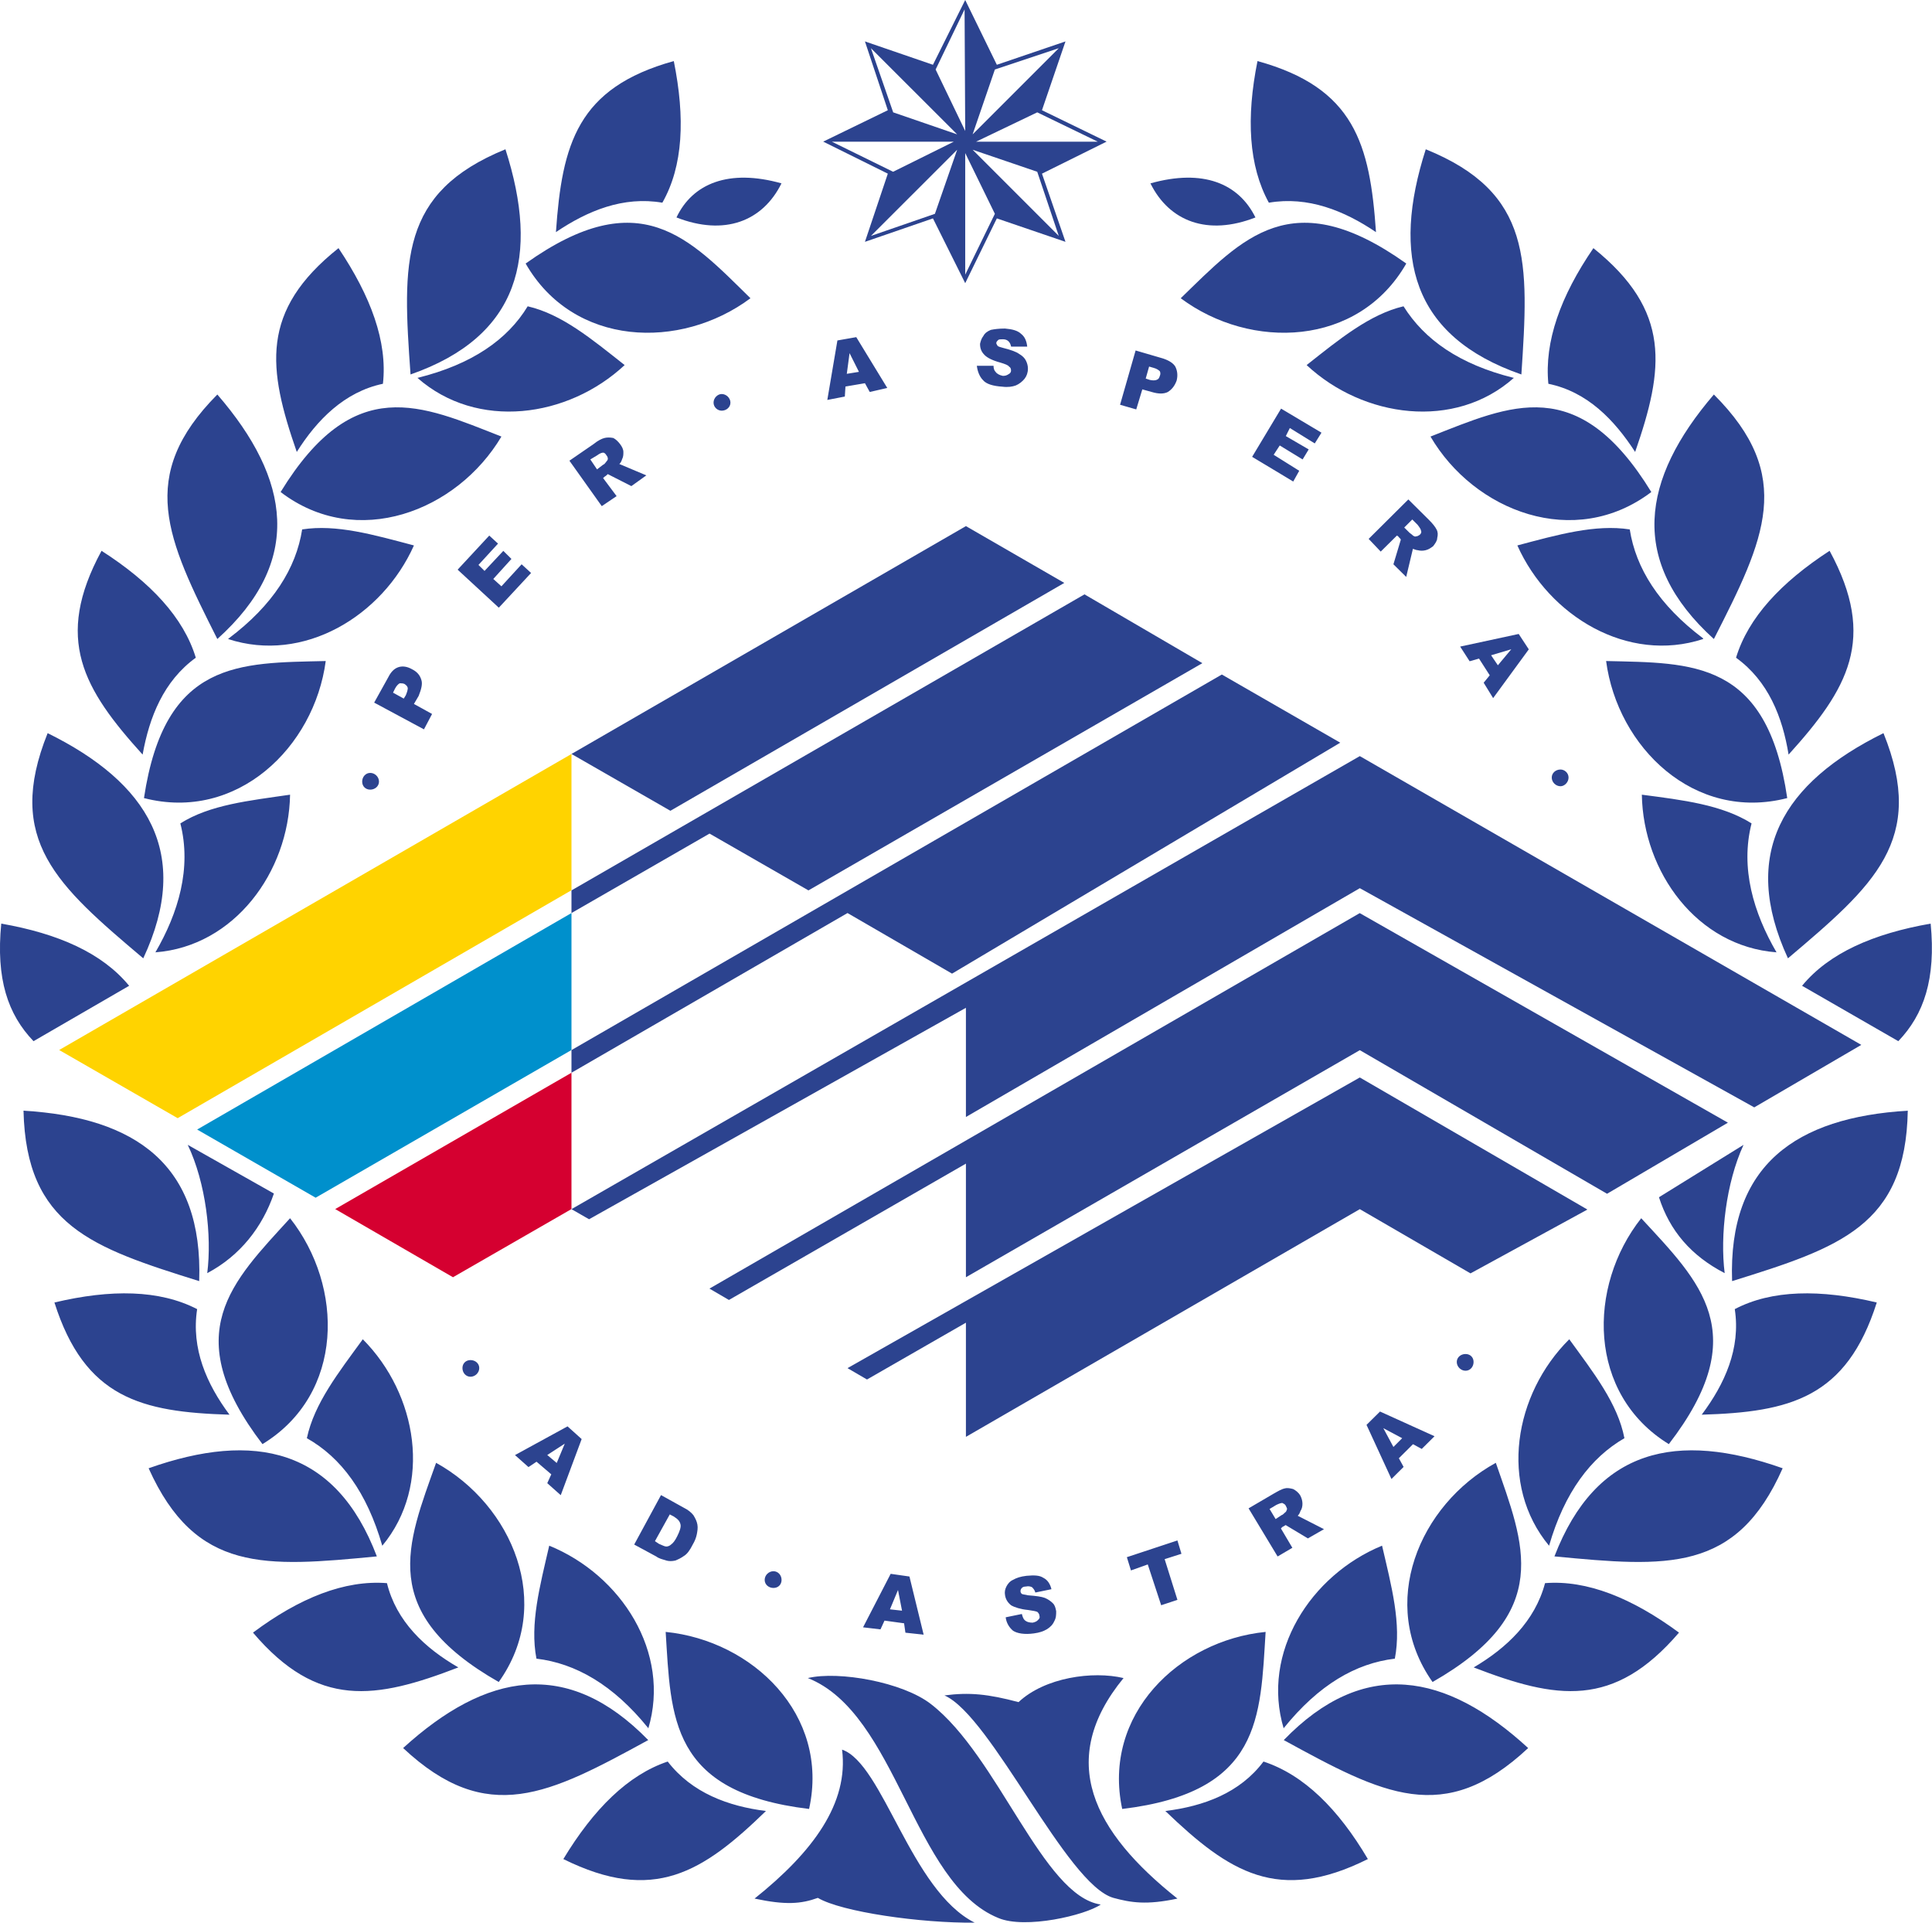<?xml version="1.0" encoding="UTF-8" standalone="no"?>
<svg
   xmlns:dc="http://purl.org/dc/elements/1.1/"
   xmlns:cc="http://creativecommons.org/ns#"
   xmlns:rdf="http://www.w3.org/1999/02/22-rdf-syntax-ns#"
   xmlns:svg="http://www.w3.org/2000/svg"
   xmlns="http://www.w3.org/2000/svg"
   id="svg134933"
   version="1.1"
   viewBox="0 0 24.49 24.369"
   height="24.369mm"
   width="24.49mm">
  <defs
     id="defs134927" />
  <g
     transform="translate(-67.13,-97.708)"
     id="layer1">
    <g
       id="g135014">
      <g
         id="g134981">
        <path
           d="m 74.698,103.657 0.077,-0.059 c 0.009,0 0.025,-0.017 0.043,-0.042 0.008,-0.009 0.017,-0.018 0.017,-0.034 0,-0.017 -0.009,-0.034 -0.017,-0.042 -0.009,-0.017 -0.025,-0.035 -0.043,-0.035 -0.017,0 -0.042,0.009 -0.077,0.035 l -0.085,0.051 z m 0.435,0.212 -0.299,-0.152 c -0.017,0.017 -0.026,0.025 -0.042,0.034 l -0.017,0.016 0.171,0.229 -0.188,0.127 -0.41,-0.576 0.308,-0.212 c 0.051,-0.042 0.103,-0.068 0.137,-0.076 0.034,-0.008 0.068,-0.008 0.111,0 0.033,0.017 0.059,0.043 0.085,0.076 0.026,0.034 0.043,0.068 0.043,0.102 0,0.033 0,0.059 -0.017,0.093 -0.008,0.026 -0.017,0.042 -0.034,0.059 l 0.342,0.144 z m 9.797,0.525 0.069,0.068 c 0.008,0.008 0.025,0.016 0.042,0.034 0.017,0.009 0.025,0.017 0.043,0.009 0.017,0 0.025,-0.009 0.042,-0.018 0.017,-0.016 0.026,-0.034 0.017,-0.051 0,-0.017 -0.017,-0.042 -0.043,-0.076 l -0.068,-0.068 z m -0.137,0.466 0.094,-0.313 c -0.008,-0.018 -0.026,-0.026 -0.034,-0.042 l -0.016,-0.009 -0.205,0.203 -0.153,-0.161 0.503,-0.5 0.256,0.254 c 0.051,0.05 0.085,0.093 0.102,0.127 0.018,0.034 0.018,0.067 0.008,0.109 0,0.034 -0.026,0.069 -0.051,0.102 -0.034,0.026 -0.059,0.042 -0.094,0.051 -0.034,0.009 -0.068,0.009 -0.103,0 -0.017,0 -0.034,-0.009 -0.06,-0.017 l -0.085,0.356 z m -12.92,1.753 0.179,-0.322 c 0.034,-0.068 0.076,-0.11 0.128,-0.127 0.051,-0.017 0.111,-0.009 0.171,0.025 0.068,0.034 0.102,0.077 0.12,0.136 0.017,0.05 0,0.118 -0.034,0.203 l -0.06,0.102 0.23,0.127 -0.103,0.195 z m 0.375,-0.051 0.026,-0.042 c 0.017,-0.042 0.025,-0.067 0.025,-0.093 -0.008,-0.025 -0.017,-0.033 -0.043,-0.051 -0.017,-0.008 -0.043,-0.008 -0.059,-0.008 -0.017,0.008 -0.043,0.034 -0.06,0.068 l -0.025,0.051 z m 0.683,-1.634 0.401,-0.432 0.111,0.102 -0.248,0.27 0.077,0.076 0.238,-0.254 0.103,0.102 -0.23,0.254 0.103,0.093 0.256,-0.279 0.12,0.11 -0.409,0.44 z m 5.163,-2.363 -0.247,0.042 -0.008,0.127 -0.222,0.043 0.128,-0.754 0.239,-0.042 0.393,0.644 -0.222,0.051 z m -0.076,-0.144 -0.119,-0.237 -0.035,0.262 z m 1.493,-0.077 h 0.213 c 0,0.035 0.009,0.06 0.026,0.077 0.017,0.025 0.051,0.043 0.093,0.051 0.034,0 0.052,-0.008 0.077,-0.025 0.017,-0.008 0.026,-0.025 0.026,-0.042 0,-0.025 -0.008,-0.042 -0.026,-0.051 -0.008,-0.017 -0.051,-0.033 -0.111,-0.051 -0.094,-0.025 -0.162,-0.059 -0.196,-0.093 -0.043,-0.042 -0.06,-0.085 -0.06,-0.144 0.008,-0.034 0.017,-0.068 0.043,-0.101 0.017,-0.034 0.051,-0.059 0.094,-0.076 0.043,-0.009 0.102,-0.017 0.179,-0.017 0.094,0.008 0.162,0.026 0.205,0.068 0.043,0.033 0.069,0.085 0.077,0.161 h -0.204 c -0.008,-0.034 -0.017,-0.051 -0.034,-0.068 -0.017,-0.017 -0.043,-0.025 -0.069,-0.025 -0.026,0 -0.051,0 -0.059,0.008 -0.018,0.017 -0.026,0.026 -0.026,0.042 0,0.008 0.008,0.017 0.017,0.034 0.009,0.008 0.034,0.017 0.068,0.025 0.103,0.026 0.171,0.051 0.205,0.077 0.043,0.025 0.069,0.051 0.086,0.085 0.017,0.034 0.025,0.067 0.025,0.102 0,0.051 -0.016,0.093 -0.042,0.127 -0.026,0.033 -0.069,0.068 -0.111,0.085 -0.042,0.016 -0.102,0.025 -0.17,0.016 -0.119,-0.008 -0.205,-0.033 -0.247,-0.084 -0.043,-0.043 -0.069,-0.111 -0.077,-0.178 z m 2.014,-0.194 0.349,0.102 c 0.077,0.026 0.129,0.06 0.154,0.102 0.026,0.051 0.034,0.111 0.017,0.178 -0.025,0.068 -0.06,0.111 -0.111,0.144 -0.051,0.026 -0.119,0.026 -0.205,0 l -0.119,-0.033 -0.077,0.254 -0.205,-0.059 z m 0.128,0.356 0.051,0.017 c 0.034,0.008 0.068,0.008 0.086,0 0.026,-0.008 0.034,-0.025 0.042,-0.051 0.009,-0.017 0.009,-0.042 0,-0.059 -0.017,-0.016 -0.042,-0.033 -0.077,-0.042 l -0.059,-0.017 z m 1.716,0.381 0.512,0.305 -0.085,0.136 -0.316,-0.195 -0.051,0.102 0.29,0.169 -0.077,0.127 -0.29,-0.177 -0.077,0.118 0.324,0.203 -0.076,0.136 -0.521,-0.313 z m 2.645,3.38 -0.136,-0.212 -0.119,0.034 -0.12,-0.186 0.742,-0.16 0.128,0.195 -0.452,0.618 -0.12,-0.195 z m 0.103,-0.127 0.17,-0.203 -0.256,0.076 z m 0.794,1.321 c 0.051,0 0.102,0.043 0.102,0.102 0,0.059 -0.051,0.11 -0.102,0.11 -0.06,0 -0.111,-0.051 -0.111,-0.11 0,-0.059 0.051,-0.102 0.111,-0.102 z m -10.633,-4.759 c 0.059,0 0.111,0.051 0.111,0.109 0,0.059 -0.052,0.102 -0.111,0.102 -0.052,0 -0.103,-0.043 -0.103,-0.102 0,-0.059 0.051,-0.109 0.103,-0.109 z m -4.455,4.802 c 0.06,0 0.111,0.051 0.111,0.11 0,0.059 -0.051,0.102 -0.111,0.102 -0.059,0 -0.102,-0.042 -0.102,-0.102 0,-0.059 0.043,-0.11 0.102,-0.11 z"
           style="fill:#2c438f;fill-rule:evenodd;stroke-width:0.265;fill-opacity:1"
           id="path134158" />
        <path
           d="m 69.382,111.88 -1.502,-0.864 6.494,-3.752 v 1.727 z"
           style="fill:#ffd300;fill-rule:evenodd;stroke-width:0.265"
           id="path134160" />
        <path
           d="m 71.131,112.888 -1.502,-0.864 4.745,-2.744 v 1.736 z"
           style="fill:#0090cc;fill-rule:evenodd;stroke-width:0.265"
           id="path134162" />
        <path
           d="m 72.872,113.896 -1.493,-0.864 2.995,-1.728 v 1.728 z"
           style="fill:#d50030;fill-rule:evenodd;stroke-width:0.265"
           id="path134164" />
        <path
           d="m 75.628,107.984 -1.254,-0.72 5,-2.888 1.247,0.72 z"
           style="fill:#2c438f;fill-rule:evenodd;stroke-width:0.265;fill-opacity:1"
           id="path134166" />
        <path
           d="m 74.374,109.28 v -0.287 l 6.503,-3.752 1.494,0.872 -4.993,2.88 -1.254,-0.72 z"
           style="fill:#2c438f;fill-rule:evenodd;stroke-width:0.265;fill-opacity:1"
           id="path134168" />
        <path
           d="m 74.374,111.304 v -0.287 l 8.244,-4.76 1.501,0.864 -4.921,2.927 -1.325,-0.768 z"
           style="fill:#2c438f;fill-rule:evenodd;stroke-width:0.265;fill-opacity:1"
           id="path134170" />
        <path
           d="m 85.77,113.847 -1.403,-0.814 -4.993,2.886 v -1.447 l -1.254,0.72 -0.247,-0.144 6.494,-3.684 2.885,1.674 z"
           style="fill:#2c438f;fill-opacity:1;fill-rule:evenodd;stroke-width:0.265"
           id="path134172" />
        <path
           d="m 84.367,111.018 -4.993,2.878 v -1.44 l -3.004,1.728 -0.247,-0.144 8.243,-4.759 4.667,2.656 -1.532,0.901 z"
           style="fill:#2c438f;fill-opacity:1;fill-rule:evenodd;stroke-width:0.265"
           id="path134174" />
        <path
           d="m 89.367,111.743 -5,-2.778 -4.993,2.9 0,-1.384 -4.777,2.68 -0.223,-0.128 9.993,-5.742 6.357,3.66 z"
           style="fill:#2c438f;fill-opacity:1;fill-rule:evenodd;stroke-width:0.265"
           id="path134176" />
        <path
           d="m 85.707,114.869 c 0.06,0 0.102,0.042 0.102,0.101 0,0.06 -0.042,0.111 -0.102,0.111 -0.059,0 -0.111,-0.051 -0.111,-0.111 0,-0.059 0.051,-0.101 0.111,-0.101 z m -0.666,1.143 -0.179,0.178 0.06,0.11 -0.154,0.153 -0.316,-0.686 0.171,-0.169 0.691,0.313 -0.162,0.161 z m -0.137,-0.076 -0.239,-0.127 0.128,0.238 z m -1.195,1.27 -0.282,-0.169 c -0.016,0.009 -0.025,0.017 -0.043,0.025 l -0.017,0.018 0.145,0.245 -0.187,0.11 -0.368,-0.61 0.316,-0.185 c 0.06,-0.034 0.103,-0.06 0.145,-0.068 0.034,-0.009 0.069,0 0.103,0.008 0.033,0.017 0.068,0.042 0.093,0.085 0.017,0.034 0.026,0.068 0.026,0.102 0,0.034 -0.008,0.068 -0.026,0.093 -0.008,0.026 -0.017,0.042 -0.034,0.059 l 0.333,0.17 z m -0.409,-0.245 0.077,-0.051 c 0.008,0 0.026,-0.016 0.043,-0.033 0.017,-0.009 0.017,-0.026 0.025,-0.043 0,-0.009 -0.009,-0.026 -0.017,-0.043 -0.008,-0.017 -0.025,-0.025 -0.043,-0.034 -0.017,0 -0.042,0.008 -0.077,0.025 l -0.085,0.051 z m -1.886,0.483 0.641,-0.212 0.051,0.169 -0.213,0.068 0.162,0.516 -0.206,0.068 -0.17,-0.517 -0.213,0.076 z m -1.536,0.762 0.205,-0.042 c 0.009,0.034 0.018,0.06 0.034,0.076 0.026,0.025 0.06,0.034 0.103,0.034 0.034,-0.008 0.051,-0.016 0.068,-0.034 0.018,-0.016 0.026,-0.034 0.018,-0.051 0,-0.017 -0.008,-0.034 -0.026,-0.051 -0.017,-0.009 -0.06,-0.016 -0.12,-0.025 -0.094,-0.009 -0.17,-0.034 -0.213,-0.059 -0.043,-0.034 -0.069,-0.076 -0.077,-0.127 -0.008,-0.043 0,-0.077 0.017,-0.111 0.017,-0.033 0.043,-0.067 0.085,-0.085 0.043,-0.025 0.094,-0.042 0.171,-0.051 0.094,-0.008 0.162,-0.008 0.213,0.026 0.051,0.025 0.086,0.076 0.102,0.144 l -0.204,0.042 c -0.009,-0.033 -0.026,-0.051 -0.043,-0.068 -0.017,-0.008 -0.043,-0.016 -0.077,-0.008 -0.025,0 -0.042,0.008 -0.051,0.018 -0.017,0.017 -0.017,0.034 -0.017,0.042 0,0.017 0.009,0.026 0.017,0.034 0.018,0.008 0.042,0.008 0.077,0.017 0.103,0.008 0.171,0.017 0.214,0.033 0.043,0.018 0.076,0.042 0.102,0.068 0.026,0.025 0.034,0.059 0.042,0.101 0,0.043 0,0.085 -0.025,0.128 -0.018,0.042 -0.052,0.076 -0.095,0.102 -0.043,0.025 -0.093,0.042 -0.162,0.051 -0.12,0.017 -0.214,0 -0.265,-0.034 -0.051,-0.043 -0.085,-0.102 -0.093,-0.17 z m -1.288,0.076 -0.248,-0.034 -0.051,0.111 -0.221,-0.026 0.35,-0.678 0.238,0.034 0.18,0.737 -0.231,-0.025 z m -0.026,-0.16 -0.051,-0.262 -0.102,0.245 z m -1.63,-0.5 c 0.06,0 0.103,0.051 0.103,0.11 0,0.06 -0.043,0.102 -0.103,0.102 -0.059,0 -0.111,-0.042 -0.111,-0.102 0,-0.059 0.051,-0.11 0.111,-0.11 z m -1.425,-0.965 0.29,0.161 c 0.052,0.025 0.094,0.06 0.12,0.093 0.026,0.042 0.043,0.076 0.051,0.119 0.008,0.043 0,0.086 -0.008,0.127 -0.009,0.043 -0.026,0.085 -0.051,0.127 -0.034,0.068 -0.069,0.119 -0.111,0.144 -0.034,0.025 -0.068,0.042 -0.111,0.059 -0.043,0.009 -0.077,0.009 -0.111,0 -0.051,-0.016 -0.094,-0.025 -0.128,-0.051 l -0.281,-0.152 z m 0.111,0.245 -0.188,0.339 0.051,0.034 c 0.043,0.017 0.069,0.034 0.094,0.034 0.018,0 0.043,-0.009 0.06,-0.026 0.025,-0.017 0.051,-0.051 0.076,-0.102 0.034,-0.067 0.051,-0.119 0.043,-0.152 -0.009,-0.042 -0.034,-0.068 -0.086,-0.101 z m -1.433,-0.652 0.102,-0.245 -0.222,0.144 z m -0.069,0.144 -0.187,-0.16 -0.102,0.068 -0.171,-0.152 0.666,-0.364 0.179,0.161 -0.265,0.711 -0.171,-0.152 z m -1.024,-1.448 c 0.06,0 0.111,0.042 0.111,0.101 0,0.059 -0.051,0.11 -0.111,0.11 -0.06,0 -0.102,-0.051 -0.102,-0.11 0,-0.059 0.043,-0.101 0.102,-0.101 z"
           style="fill:#2c438f;fill-rule:evenodd;stroke-width:0.265;fill-opacity:1"
           id="path134178" />
        <path
           d="m 82.055,121.771 c -1.067,-0.847 -1.537,-1.753 -0.683,-2.795 -0.392,-0.093 -0.998,-0.008 -1.331,0.305 -0.384,-0.102 -0.623,-0.127 -0.939,-0.085 0.597,0.263 1.544,2.397 2.142,2.566 0.222,0.06 0.418,0.093 0.811,0.009 z m -0.973,0.076 c -0.197,0.136 -0.956,0.314 -1.297,0.17 -1.084,-0.441 -1.28,-2.592 -2.415,-3.041 0.392,-0.093 1.203,0.051 1.561,0.33 0.854,0.661 1.417,2.43 2.15,2.54 z m -1.596,0.229 c -0.682,0.008 -1.689,-0.136 -1.989,-0.314 -0.213,0.077 -0.409,0.093 -0.802,0.009 0.743,-0.593 1.195,-1.211 1.109,-1.888 0.52,0.178 0.871,1.787 1.681,2.193 z"
           style="fill:#2c438f;fill-rule:evenodd;stroke-width:0.265;fill-opacity:1"
           id="path134182" />
        <path
           d="m 81.713,100.032 c 0.239,0.483 0.725,0.669 1.331,0.432 -0.213,-0.432 -0.665,-0.619 -1.331,-0.432 z m 2.859,0.618 c -0.401,-0.271 -0.862,-0.458 -1.358,-0.373 -0.256,-0.466 -0.289,-1.075 -0.144,-1.795 1.229,0.339 1.425,1.05 1.502,2.168 z m 0.384,0.398 c -0.606,1.058 -1.972,1.101 -2.859,0.44 0.785,-0.762 1.408,-1.473 2.859,-0.44 z m -0.035,0.542 c -0.427,0.101 -0.811,0.415 -1.228,0.745 0.717,0.669 1.878,0.83 2.628,0.161 h -0.008 c -0.683,-0.17 -1.127,-0.483 -1.392,-0.906 z m 1.494,0.864 c 0.094,-1.423 0.145,-2.304 -1.212,-2.854 -0.435,1.355 -0.179,2.371 1.212,2.854 z m 1.442,0.982 c 0.368,-1.058 0.461,-1.787 -0.529,-2.583 -0.418,0.61 -0.623,1.186 -0.571,1.719 0.495,0.102 0.836,0.457 1.1,0.864 z m 0.205,0.508 c -0.973,0.737 -2.245,0.245 -2.799,-0.703 1.015,-0.398 1.869,-0.813 2.799,0.703 z m -0.273,0.474 c -0.436,-0.068 -0.914,0.067 -1.425,0.203 0.401,0.897 1.4,1.499 2.355,1.186 v -0.008 c -0.563,-0.424 -0.853,-0.89 -0.93,-1.38 z m 1.066,1.389 c -1.084,-0.982 -0.922,-2.024 0,-3.099 1.033,1.033 0.648,1.829 0,3.099 z m 0.947,1.465 c 0.751,-0.83 1.127,-1.465 0.52,-2.583 -0.614,0.399 -1.032,0.847 -1.186,1.355 0.41,0.296 0.589,0.754 0.666,1.227 z m -0.017,0.551 c -1.178,0.304 -2.151,-0.644 -2.296,-1.737 1.092,0.026 2.04,-0.017 2.296,1.737 z m -0.452,0.321 c -0.376,-0.237 -0.871,-0.296 -1.391,-0.364 0.017,0.982 0.7,1.922 1.707,1.998 -0.291,-0.501 -0.461,-1.067 -0.316,-1.635 z m 0.461,1.71 c -0.614,-1.33 -0.06,-2.227 1.211,-2.854 0.547,1.355 -0.12,1.931 -1.211,2.854 z m 1.399,1.05 c 0.324,-0.339 0.478,-0.787 0.41,-1.49 -0.726,0.127 -1.289,0.373 -1.63,0.788 z m -3.034,1.978 c 0.136,0.424 0.406,0.741 0.833,0.962 -0.06,-0.474 0.017,-1.144 0.239,-1.626 z m 0.927,1.063 c -0.051,-1.473 0.811,-2.075 2.227,-2.16 -0.026,1.457 -0.862,1.736 -2.227,2.16 z m -0.385,1.693 c 1.118,-0.033 1.835,-0.212 2.219,-1.422 -0.717,-0.17 -1.331,-0.162 -1.8,0.084 0.077,0.5 -0.128,0.949 -0.419,1.338 z m -0.417,0.373 c -1.033,-0.635 -1.033,-1.998 -0.35,-2.863 0.743,0.805 1.433,1.457 0.35,2.863 z m -0.563,-0.076 c -0.085,-0.44 -0.392,-0.83 -0.699,-1.253 -0.7,0.695 -0.896,1.846 -0.256,2.617 0.196,-0.678 0.529,-1.117 0.955,-1.363 z m -0.887,1.499 c 1.425,0.136 2.304,0.212 2.893,-1.117 -1.34,-0.474 -2.364,-0.255 -2.893,1.117 z m -1.024,1.407 c 1.05,0.405 1.775,0.524 2.603,-0.441 -0.597,-0.44 -1.169,-0.669 -1.698,-0.627 -0.128,0.483 -0.487,0.822 -0.904,1.068 z m -0.521,0.185 c -0.7,-0.991 -0.17,-2.244 0.802,-2.778 0.358,1.033 0.742,1.897 -0.802,2.778 z m -0.478,-0.296 c 0.086,-0.441 -0.042,-0.916 -0.162,-1.432 -0.905,0.372 -1.537,1.355 -1.246,2.32 v -0.008 c 0.444,-0.55 0.913,-0.821 1.408,-0.88 z m -1.408,1.032 c 1.016,-1.05 2.057,-0.855 3.098,0.101 -1.067,0.999 -1.843,0.585 -3.098,-0.101 z m -2.048,0.873 c -0.256,-1.195 0.717,-2.134 1.818,-2.244 -0.068,1.084 -0.051,2.032 -1.818,2.244 z m 0.546,0.025 c 0.811,0.779 1.433,1.177 2.568,0.61 -0.375,-0.635 -0.81,-1.067 -1.323,-1.236 -0.298,0.398 -0.759,0.567 -1.245,0.627 z"
           style="fill:#2c438f;fill-rule:evenodd;stroke-width:0.265;fill-opacity:1"
           id="path134184" />
        <path
           d="m 77.036,100.032 c -0.239,0.483 -0.725,0.669 -1.331,0.432 0.205,-0.432 0.665,-0.619 1.331,-0.432 z m -2.859,0.618 c 0.401,-0.271 0.854,-0.458 1.349,-0.373 0.265,-0.466 0.29,-1.075 0.145,-1.795 -1.221,0.339 -1.417,1.05 -1.494,2.168 z m -0.384,0.398 c 0.606,1.058 1.963,1.101 2.85,0.44 -0.777,-0.762 -1.399,-1.473 -2.85,-0.44 z m 0.026,0.542 c 0.435,0.101 0.811,0.415 1.229,0.745 -0.717,0.669 -1.869,0.83 -2.628,0.161 h 0.008 c 0.683,-0.17 1.135,-0.483 1.391,-0.906 z m -1.485,0.864 c -0.102,-1.423 -0.145,-2.304 1.203,-2.854 0.435,1.355 0.18,2.371 -1.203,2.854 z m -1.442,0.982 c -0.368,-1.058 -0.47,-1.787 0.529,-2.583 0.409,0.61 0.623,1.186 0.563,1.719 -0.486,0.102 -0.836,0.457 -1.092,0.864 z m -0.205,0.508 c 0.964,0.737 2.236,0.245 2.799,-0.703 -1.015,-0.398 -1.869,-0.813 -2.799,0.703 z m 0.273,0.474 c 0.435,-0.068 0.904,0.067 1.417,0.203 -0.401,0.897 -1.4,1.499 -2.356,1.186 l 0.009,-0.008 c 0.563,-0.424 0.853,-0.89 0.93,-1.38 z m -1.075,1.389 c 1.092,-0.982 0.93,-2.024 0,-3.099 -1.025,1.033 -0.64,1.829 0,3.099 z m -0.947,1.465 c -0.751,-0.83 -1.127,-1.465 -0.521,-2.583 0.623,0.399 1.041,0.847 1.195,1.355 -0.409,0.296 -0.589,0.754 -0.674,1.227 z m 0.017,0.551 c 1.178,0.304 2.159,-0.644 2.304,-1.737 -1.092,0.026 -2.04,-0.017 -2.304,1.737 z m 0.461,0.321 c 0.375,-0.237 0.87,-0.288 1.391,-0.364 -0.017,0.982 -0.708,1.922 -1.707,1.998 0.291,-0.501 0.461,-1.067 0.316,-1.635 z m -0.47,1.71 c 0.623,-1.33 0.059,-2.227 -1.212,-2.854 -0.545,1.355 0.12,1.931 1.212,2.854 z m -1.391,1.05 c -0.325,-0.339 -0.478,-0.787 -0.409,-1.49 0.725,0.127 1.28,0.373 1.621,0.788 z m 3.047,1.931 c -0.145,0.424 -0.427,0.788 -0.845,1.009 0.06,-0.474 -0.017,-1.144 -0.247,-1.626 z m -0.947,1.11 c 0.051,-1.473 -0.803,-2.075 -2.227,-2.16 0.034,1.457 0.87,1.736 2.227,2.16 z m 0.384,1.693 c -1.118,-0.033 -1.835,-0.212 -2.219,-1.422 0.717,-0.17 1.332,-0.162 1.809,0.084 -0.077,0.5 0.12,0.949 0.41,1.338 z m 0.418,0.373 c 1.041,-0.635 1.033,-1.998 0.35,-2.863 -0.734,0.805 -1.425,1.457 -0.35,2.863 z m 0.563,-0.076 c 0.094,-0.44 0.401,-0.83 0.709,-1.253 0.691,0.695 0.887,1.846 0.247,2.617 -0.196,-0.678 -0.52,-1.117 -0.956,-1.363 z m 0.887,1.499 c -1.416,0.136 -2.295,0.212 -2.893,-1.117 1.34,-0.474 2.373,-0.255 2.893,1.117 z m 1.033,1.407 c -1.05,0.405 -1.783,0.524 -2.603,-0.441 0.589,-0.44 1.161,-0.669 1.698,-0.627 0.119,0.483 0.478,0.822 0.905,1.068 z m 0.512,0.185 c 0.708,-0.991 0.171,-2.244 -0.794,-2.778 -0.367,1.033 -0.751,1.897 0.794,2.778 z m 0.478,-0.296 c -0.085,-0.441 0.043,-0.916 0.162,-1.432 0.913,0.372 1.545,1.355 1.255,2.32 v -0.008 c -0.444,-0.55 -0.922,-0.821 -1.417,-0.88 z m 1.417,1.032 c -1.024,-1.05 -2.057,-0.855 -3.107,0.101 1.067,0.999 1.852,0.585 3.107,-0.101 z m 2.039,0.873 c 0.264,-1.195 -0.717,-2.134 -1.818,-2.244 0.069,1.084 0.051,2.032 1.818,2.244 z m -0.546,0.025 c -0.802,0.779 -1.425,1.177 -2.569,0.61 0.384,-0.635 0.82,-1.067 1.323,-1.236 0.307,0.398 0.768,0.567 1.246,0.627 z"
           style="fill:#2c438f;fill-rule:evenodd;stroke-width:0.265;fill-opacity:1"
           id="path134186" />
        <g
           transform="translate(0.075,0.009)"
           id="g135087" />
        <path
           id="path1488"
           d="m 66.643,112.958 c -5.001,-2.887 -5.001,-2.887 -5.001,-2.887 v 0"
           style="fill:none;stroke:#000000;stroke-width:0.265px;stroke-linecap:butt;stroke-linejoin:miter;stroke-opacity:1" />
      </g>
      <path
         id="path134180"
         style="fill:#2c438f;fill-rule:evenodd;stroke-width:0.265;fill-opacity:1"
         d="m 79.365,97.708 0.401,0.821 0.87,-0.296 -0.298,0.872 0.819,0.398 -0.819,0.406 0.298,0.864 -0.87,-0.297 -0.401,0.821 -0.409,-0.821 -0.862,0.297 0.29,-0.864 -0.819,-0.406 0.819,-0.398 -0.29,-0.872 0.862,0.296 z m 0.094,1.703 1.092,-1.092 -0.81,0.27 z m 0.043,0.093 h 1.544 l -0.768,-0.372 z m -0.043,0.102 1.092,1.092 -0.273,-0.813 z m -0.094,0.042 v 1.541 l 0.376,-0.771 z m -0.102,-0.042 -1.093,1.092 0.811,-0.28 z m -0.043,-0.102 h -1.545 l 0.776,0.381 z m 0.043,-0.093 -1.093,-1.092 0.282,0.813 z m 0.102,-0.043 -0.008,-1.541 -0.367,0.762 z" />
    </g>
  </g>
</svg>

